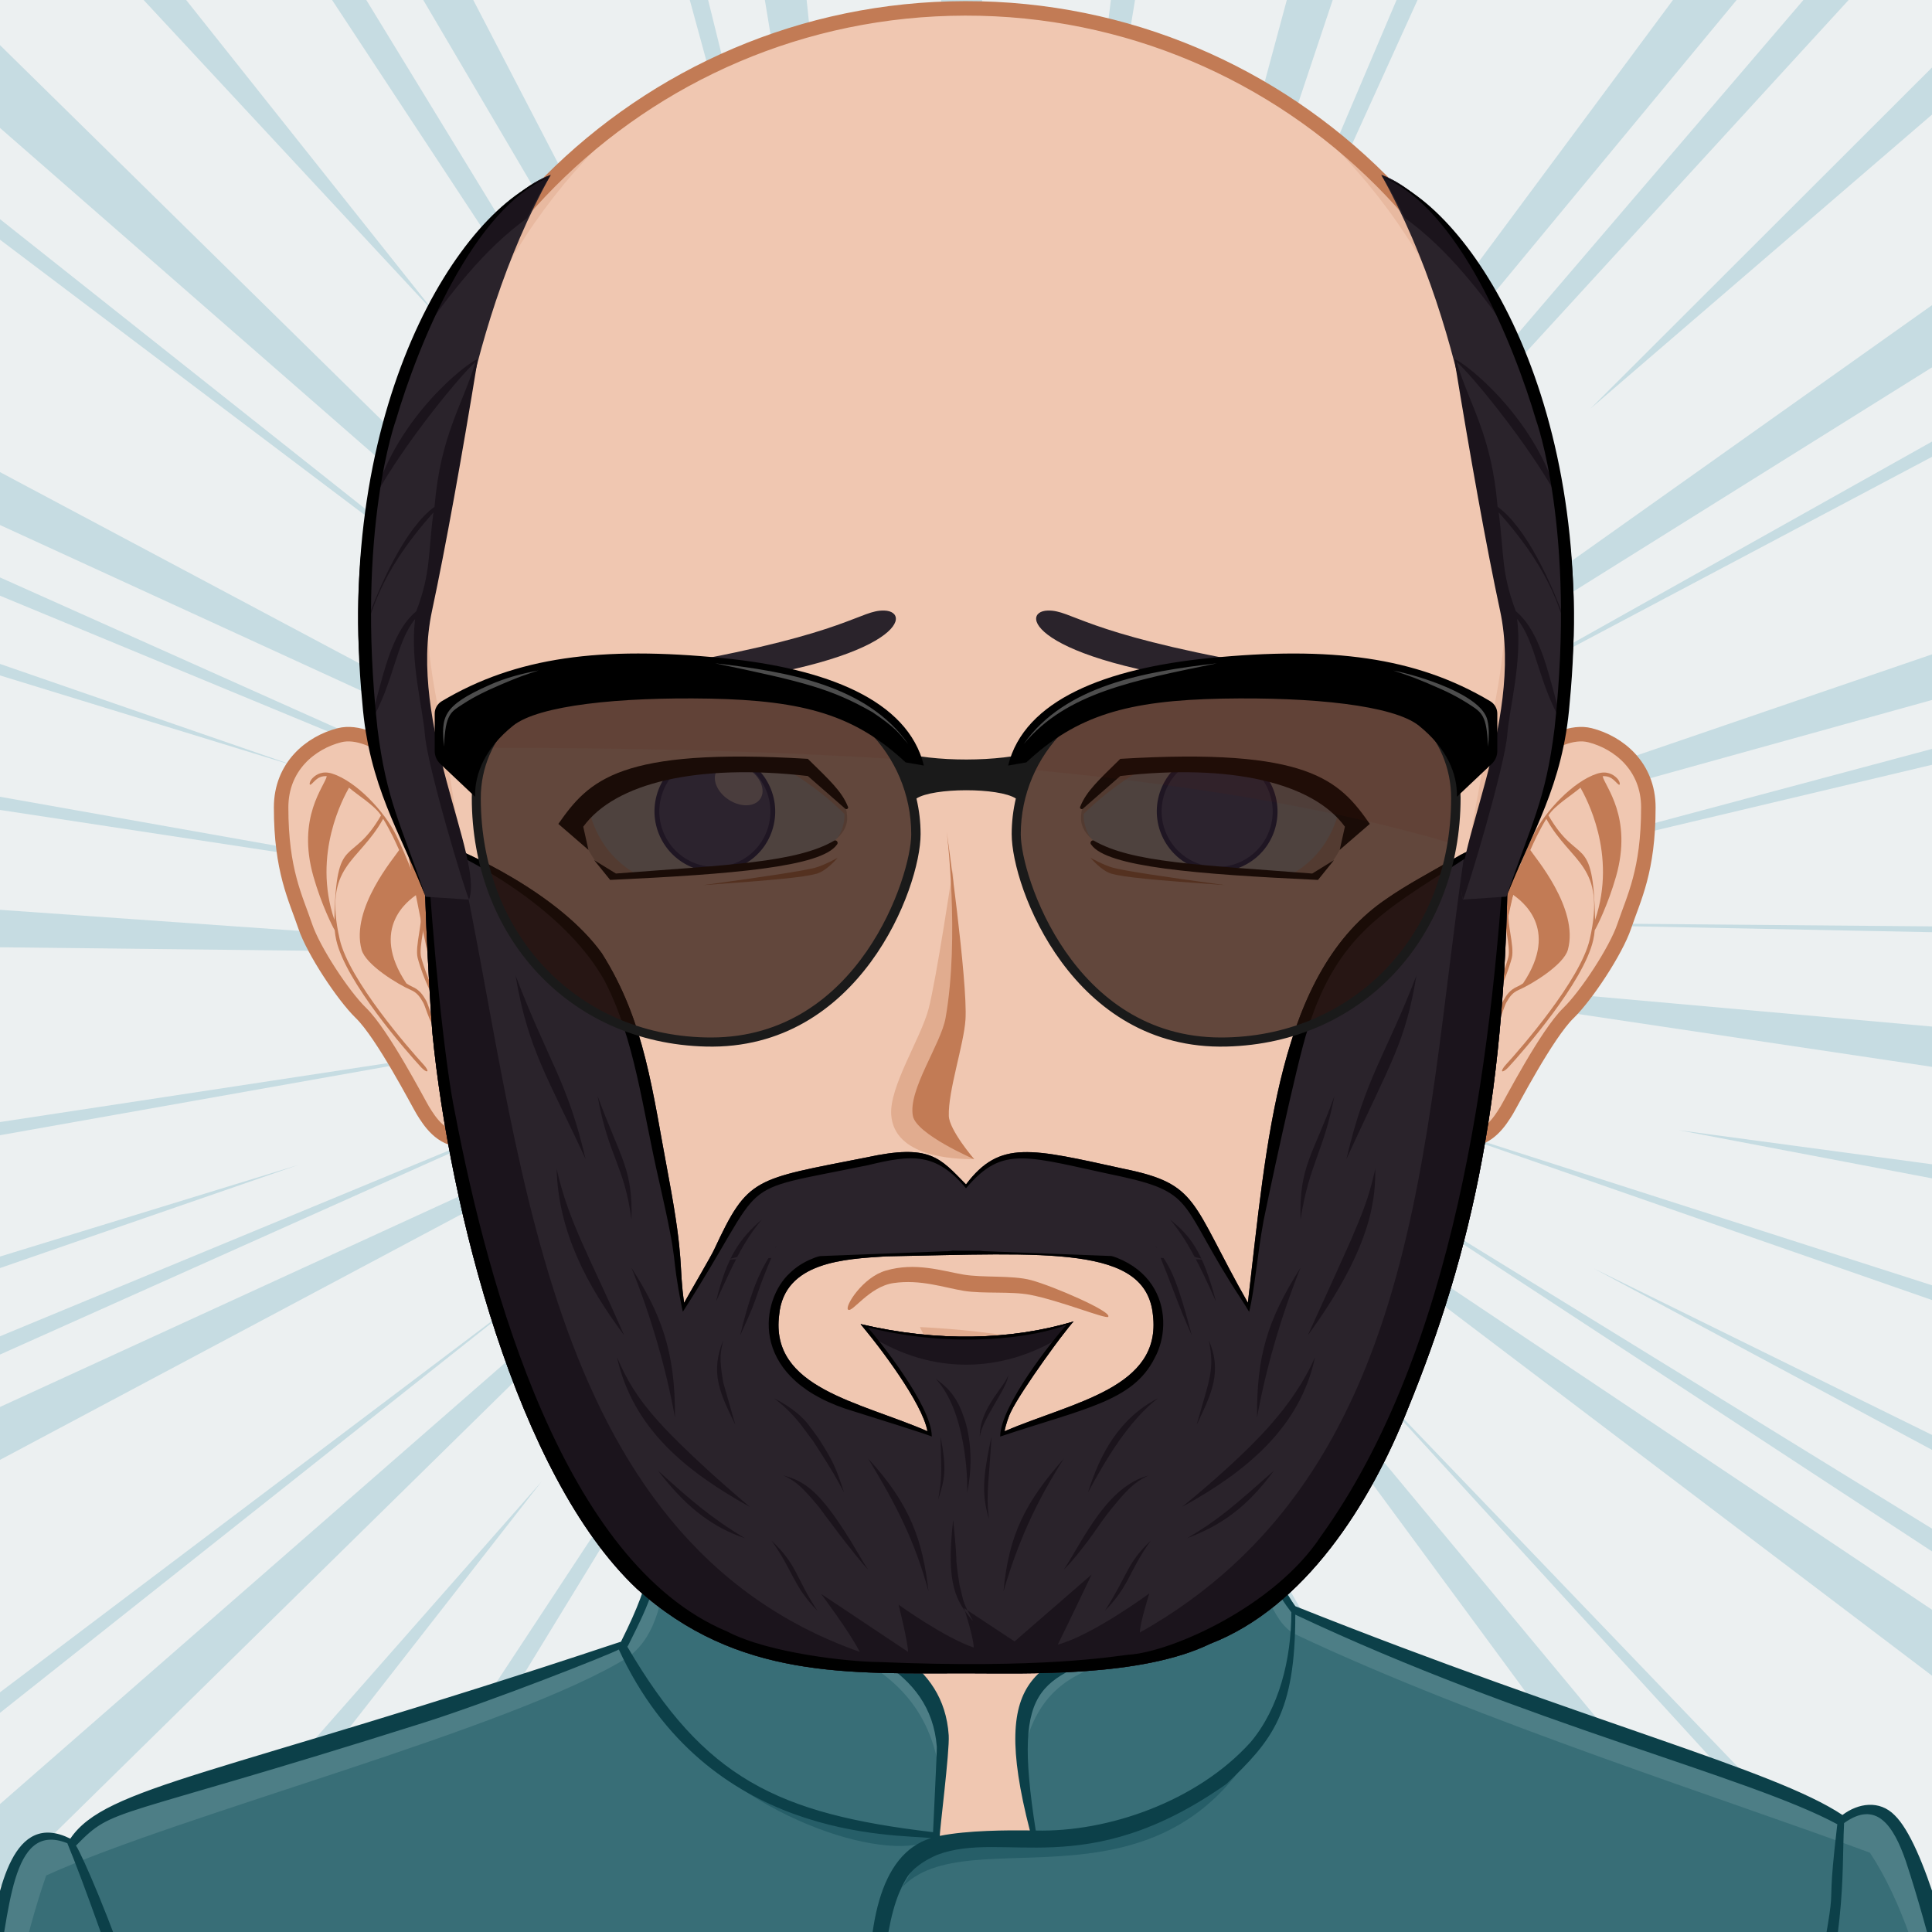 <svg xmlns="http://www.w3.org/2000/svg" viewBox="0 0 200 200" width="200" height="200"><defs><linearGradient id="gradient-14" x1="100" x2="100" y1="170" y2="132"><stop offset="0" stop-color="#e1ac8f" stop-opacity="0.8"/><stop offset="0.7" stop-color="#c27b55" stop-opacity="1"/></linearGradient><radialGradient id="gradient-18" cx="100" cy="114" r="41"><stop offset="0" stop-color="#ffe4d6" stop-opacity="0.5"/><stop offset="0.9" stop-color="#f0c7b1" stop-opacity="0"/></radialGradient><radialGradient id="gradient-19" cx="100" cy="54" r="37"><stop offset="0" stop-color="#ffe4d6" stop-opacity="0.5"/><stop offset="0.9" stop-color="#f0c7b1" stop-opacity="0"/></radialGradient><radialGradient id="gradient-42" cx="126.035" cy="84.795" r="10.908" gradientTransform="matrix(-1 0 0 1 200 0)"><stop offset="0" stop-color="#FFFFFF" stop-opacity="1"/><stop offset="0.544" stop-color="#FDFEFE" stop-opacity="1"/><stop offset="0.74" stop-color="#F6F8F9" stop-opacity="1"/><stop offset="0.879" stop-color="#EAEFF2" stop-opacity="1"/><stop offset="0.992" stop-color="#D9E3E8" stop-opacity="1"/><stop offset="1" stop-color="#D8E2E7" stop-opacity="1"/></radialGradient><radialGradient id="gradient-43" cx="125.637" cy="84.795" r="10.908"><stop offset="0" stop-color="#FFFFFF" stop-opacity="1"/><stop offset="0.544" stop-color="#FDFEFE" stop-opacity="1"/><stop offset="0.74" stop-color="#F6F8F9" stop-opacity="1"/><stop offset="0.879" stop-color="#EAEFF2" stop-opacity="1"/><stop offset="0.992" stop-color="#D9E3E8" stop-opacity="1"/><stop offset="1" stop-color="#D8E2E7" stop-opacity="1"/></radialGradient><radialGradient id="gradient-86" cx="123.715" cy="85.489" fx="135.434" fy="85.522" r="16.667" gradientTransform="matrix(1 0.021 0.017 -0.8 -48.826 151.291)"><stop offset="0" stop-color="#e1ac8f" stop-opacity="1"/><stop offset="0.7" stop-color="#e1ac8f" stop-opacity="0.3"/><stop offset="1" stop-color="#f0c7b1" stop-opacity="0"/></radialGradient><radialGradient id="gradient-87" cx="122.874" cy="101.325" r="26.878" gradientTransform="matrix(-1 0 0 0.792 200 21.049)"><stop offset="0.95" stop-color="#000000" stop-opacity="0"/><stop offset="1" stop-color="#000000" stop-opacity="0.2"/></radialGradient><radialGradient id="gradient-88" cx="123.315" cy="85.489" fx="135.034" fy="85.522" r="16.667" gradientTransform="matrix(-1 0.021 -0.017 -0.8 248.027 151.299)"><stop offset="0" stop-color="#e1ac8f" stop-opacity="1"/><stop offset="0.7" stop-color="#e1ac8f" stop-opacity="0.3"/><stop offset="1" stop-color="#f0c7b1" stop-opacity="0"/></radialGradient><radialGradient id="gradient-89" cx="122.475" cy="101.325" r="26.878" gradientTransform="matrix(1 0 0 0.792 0 21.049)"><stop offset="0.95" stop-color="#000000" stop-opacity="0"/><stop offset="1" stop-color="#000000" stop-opacity="0.2"/></radialGradient><linearGradient id="gradient-116" x1="127.637" x2="125.91" y1="79.822" y2="81.88" gradientTransform="matrix(1 0 0 1 -50 0)"><stop offset="0" stop-color="#ffffff" stop-opacity="1"/><stop offset="1" stop-color="#ffffff" stop-opacity="0"/></linearGradient><linearGradient id="gradient-117" x1="129.637" x2="127.91" y1="79.823" y2="81.881"><stop offset="0" stop-color="#ffffff" stop-opacity="1"/><stop offset="1" stop-color="#ffffff" stop-opacity="0"/></linearGradient><linearGradient id="gradient-134" x1="100" x2="100" y1="141" y2="137"><stop offset="0.1" stop-color="#e8b9a0" stop-opacity="1"/><stop offset="1" stop-color="#e1ac8f" stop-opacity="1"/></linearGradient></defs><path fill="#ecf0f1" opacity="1" d="M225 225H-25V-25h250V225z"/><path fill="#c6dce2" opacity="1" d="M103-37.266L99.131 71.999 96.536-37.598 103-37.266zM73.203-36.265L91.025 71.904 79.65-36.835 73.203-36.265zM66.869-16.598l24.577 89.921L68.869-17.931 66.869-16.598zM26.203-29.931L87.817 74.773 32.243-32.257 26.203-29.931zM23.545-16.454l60.278 91.568L25.536-20.265 23.545-16.454zM-11.865-28.757l57.2 61.532L-6.7-32.658 -11.865-28.757zM-15.464-0.265l94.073 82.174 -89.74-88.174L-15.464-0.265zM-30.131 2.069l85.667 64.667 -85.11-67.506L-30.131 2.069zM-25.19 42.794l99.642 45.712 -96.509-51.375L-25.19 42.794zM-44.131 43.402L56.536 85.069 -44.797 39.735 -44.131 43.402zM-54.775 75.518L53.607 91.994l-109.599-19.45L-54.775 75.518zM-44.102 97.566l109.62 1.232 -109.063-7.68L-44.102 97.566zM-58.131 52.069l89 27.333 -89.667-31L-58.131 52.069zM79.65 236.833l11.375-108.739L73.203 236.263 79.65 236.833zM68.869 217.929l22.577-91.254 -24.577 89.921L68.869 217.929zM30.826 240.293l47.61-91.392 -53.65 89.065L30.826 240.293zM25.536 220.263l58.287-95.379 -60.278 91.568L25.536 220.263zM-11.212 239.563l67.27-86.188 -72.435 82.287L-11.212 239.563zM-11.131 206.263l89.74-88.174 -94.073 82.174L-11.131 206.263zM-29.574 200.769l85.11-67.506 -85.667 64.666L-29.574 200.769zM-22.058 162.867l96.509-51.376 -99.642 45.713L-22.058 162.867zM-44.797 160.263l101.333-45.334 -100.667 41.667L-44.797 160.263zM-55.992 127.454l109.599-19.449L-54.775 124.48 -55.992 127.454zM-58.797 151.597l89.667-31.001 -89 27.333L-58.797 151.597zM120.438-43.631L106.913 64.863l14.599-89.479L120.438-43.631zM141.813-31.87L113.32 73.685l34.767-103.968L141.813-31.87zM149.456-11.494L112.68 75.019 151.219-9.86 149.456-11.494zM187.892-19.824l-71.859 96.851 77.454-93.596L187.892-19.824zM192.61-6.919l-72.688 84.917 74.049-80.838L192.61-6.919zM226.479-19.459l-61.838 61.764 66.318-57.093L226.479-19.459zM226.59 12.723L123.991 85.534l105.924-66.199L226.59 12.723zM243.926 21.075l-94.745 53.14 94.846-50.248L243.926 21.075zM230.489 57.303L127.048 92.708l105.635-29.315L230.489 57.303zM252.527 63.484L145.283 92.157l106.004-25.158L252.527 63.484zM255.805 96.376l-109.623-0.937 112.19 2.214L255.805 96.376zM239.29 109.779l-108.899-9.73 108.426 16.185L239.29 109.779zM241.298 126.083l-67.52-9.087 66.28 12.603L241.298 126.083zM104.827 238.789l-0.426-109.627 -6.031 109.166L104.827 238.789zM114.202 220.376l-9.991-92.682 7.806 93.681L114.202 220.376zM162.61 237.612l-54.587-110.773 48.254 112.112L162.61 237.612zM167.971 224.657l-55.949-97.521L165.4 228.103 167.971 224.657zM198.084 217.32l-79.836-96.065 74.605 101.301L198.084 217.32zM212.936 217.344l-74.315-77.444 73.314 80.159L212.936 217.344zM214.521 176.351l-91.122-60.95 87.131 66.045L214.521 176.351zM233.319 178.757l-92.776-57.118 92.852 60.845L233.319 178.757zM248.926 148.738l-104.393-33.471 105.123 36.601L248.926 148.738zM248.518 172.422l-83.533-41.113 83.608 44.841L248.518 172.422z"/><path fill="#2a232b" opacity="1" d="M100.5,100.5h-1v-1h1V100.5z"/><path fill="#f0c7b1" opacity="1" d="M195.417 199.778c-2.196-4.746-8.195-11.779-14.86-13.722 -8.239-2.403-26.837-5.308-33.733-6.923 -5.528-1.296-16.662-11.294-20.564-14.65 -0.7-0.6-1.273-1.839-1.287-2.76 -0.139-10.864 4.195-39.724 4.195-39.724H100 70.833c0 0 4.334 28.859 4.193 39.724 -0.011 0.921-0.587 2.16-1.285 2.76 -3.902 3.356-15.036 13.354-20.564 14.65 -6.897 1.615-25.495 4.619-33.733 7.022 -6.667 1.942-12.664 8.876-14.86 13.622 -3.708 8.008-4.584 22.5-4.584 35h100 100C200 222.278 199.123 207.786 195.417 199.778z"/><path fill="#ffe4d6" opacity="1" d="M159.156 184.058c24.342 3.542 34.586 8.708 37.794 50.721H200c0-12.5-0.877-26.992-4.583-35 -2.196-4.746-8.195-11.779-14.86-13.722 -8.239-2.403-26.837-5.308-33.733-6.923 -5.528-1.296-18.242-12.069-21.643-16.35 3.36 4.704 12.791 15.605 21.054 18.46C150.188 182.61 153.48 183.232 159.156 184.058zM53.766 181.244c8.263-2.854 17.693-13.756 21.054-18.46 -3.4 4.28-16.114 15.054-21.643 16.35 -6.896 1.615-25.494 4.619-33.733 7.022 -6.665 1.942-12.664 8.876-14.86 13.622 -3.706 8.008-4.583 22.5-4.583 35h3.05c3.188-41.744 13.475-47.183 37.794-50.721C46.52 183.232 49.813 182.61 53.766 181.244z"/><path fill="#e1ac8f" opacity="1" d="M95.646 197.62c0 0-5.074-1.609-7.083-2.379 -10.449-4.009-44.395-6.607-44.395-6.607s35.754 1.419 43.644 2.779c-0.458-4.767-3.017-20.004-3.017-20.004s5.149 16.815 6.409 21.057C91.878 194.734 95.646 197.62 95.646 197.62zM106.445 196.278c-0.089 0.073-0.191 0.168-0.302 0.268C106.256 196.461 106.358 196.372 106.445 196.278zM95.646 197.62c0 0 2.893 2.992 4.347 3.03 1.91 0.051 4.828-2.899 6.151-4.104 -1.265 0.957-4.159 1.391-5.31 1.436C99.504 198.033 95.646 197.62 95.646 197.62zM116.664 190.101c-1.545 0.248-4.386 0.789-4.386 0.789l2.287-14.89c-0.646 3.071-4.474 16.211-8.12 20.278 1.91-1.616 6.158-2.391 8.324-2.704 10.236-1.484 10.232-1.483 41.062-4.94C155.831 188.634 126.76 188.479 116.664 190.101z"/><path fill="none" opacity="1" d="M195.417 199.778c-2.196-4.746-8.195-11.779-14.86-13.722 -8.239-2.403-26.837-5.308-33.733-6.923 -5.528-1.296-16.662-11.294-20.564-14.65 -0.7-0.6-1.273-1.839-1.287-2.76 -0.139-10.864 4.195-39.724 4.195-39.724H100 70.833c0 0 4.334 28.859 4.193 39.724 -0.011 0.921-0.587 2.16-1.285 2.76 -3.902 3.356-15.036 13.354-20.564 14.65 -6.897 1.615-25.495 4.619-33.733 7.022 -6.667 1.942-12.664 8.876-14.86 13.622 -3.708 8.008-4.584 22.5-4.584 35h100 100C200 222.278 199.123 207.786 195.417 199.778z" stroke="#c27b55" stroke-width="1.5"/><path fill="url(#gradient-14)" opacity="1" d="M103.705 170.189c5.292-1.558 13.31-7.012 20.631-12.852 0.352-6.636 1.433-15.887 2.396-23.284 -14.957-2.455-38.464-2.408-53.454 0.081 0.95 7.3 2.01 16.38 2.372 22.974 7.055 5.816 14.789 11.372 20.685 13.087C97.144 170.431 102.896 170.428 103.705 170.189z"/><path fill="#386e77" opacity="1" d="M-4.807 234.6c1.472-10.806-0.208-11.777 4.116-33.015 1.228-7.384 2.66-13.32 8.141-10.607 4.045-6.008 15.513-6.566 57.339-20.658v-0.258c0.278-1.001 2.706-4.267 3.099-9.897 0.383-5.449 2.718-9.56 5.614-11.604 -6.746 23.685 23.144 14.953 24.208 31.108 0.084 1.273-0.974 10.149-0.813 10.969 3.355-0.679 6.721-0.684 10.359-0.645 -3.928-15.24-0.545-16.872 7.344-19.838 9.564-3.591 12.873-7.169 12.01-20.697 4.57 4.109 1.516 9.7 7.174 17.534 36.249 13.159 50.02 16.863 56.963 21.507 5.981-4.517 9.697 2.65 17.292 46.103C136.218 235.212 54.269 235.12-4.807 234.6z"/><path fill="#265e68" opacity="1" d="M92.119 197.235c0.304-0.029 3.375-5.505 3.375-5.505 5.764-2.145 18.375 2.005 34.019-10.176C117.994 199.61 97.143 186.737 92.119 197.235zM70.115 179.378c8.754 10.018 23.629 13.732 26.773 10.686C96.885 190.135 79.619 189.396 70.115 179.378z"/><path fill="#184f58" opacity="1" d="M73.607 149.423c0 0 0.705 6.944 0.82 11.739C72.326 156.482 71.897 155.232 73.607 149.423z"/><path fill="#4d7e86" opacity="1" d="M4.781 194.15C0 207.902-0.398 222.744-3.298 234.612c-0.693-0.006-0.823 0.293-1.509 0.287 1.472-10.806-0.208-12.355 4.116-33.593 1.228-7.384 2.66-13.32 8.141-10.607 4.045-6.008 15.513-6.566 57.339-20.658v-0.258c0.278-1.001 2.706-4.267 3.099-9.897 0.345-4.904 2.622-9.431 5.25-11.325 -5.936 6.453-1.918 18.345-8.092 22.976C53.103 178.967 18.588 187.846 4.781 194.15zM190.747 188.499c-6.943-4.644-20.714-8.348-56.963-21.507 -5.658-7.834-2.604-13.425-7.174-17.534 0.063 1.001-0.018 0.613 0 1.51 2.161-0.43 2.695 15.819 7.443 18.193 19 9 45.261 17.317 59.521 22.632 6.636 10.021 8.157 26.964 13.401 42.817 1.067-0.009 0 0 1.063-0.009C200.444 191.149 196.729 183.982 190.747 188.499zM125.992 162.465c-7.33 12.798-21.646 4.662-20.242 19.81C108.488 167.635 121.171 175.921 125.992 162.465zM97.372 184.295c2.628-16.491-15.517-13.785-23.633-23.296C78.812 171.409 95.553 168.227 97.372 184.295z"/><path fill="#0c4049" opacity="1" d="M196.139 187.915c-1.581-1.609-3.779-1.259-5.409-0.029 -7.133-4.756-26.235-9.496-56.63-21.609 0 0-2.289-2.963-3.469-8.017 -0.783-3.353-0.308-7.087-4.192-9.838 -0.749 9.286-0.411 16.736-9.51 20.304 -8.959 3.582-14.71 3.744-10.319 20.76 -2.301-0.026-6.457-0.018-9.318 0.563 -0.058-0.295 1.027-8.769 0.918-10.412 -1.014-15.376-28.515-9.625-24.93-27.551 0.33-1.649 0.454-2.542 0.187-3.81 -3.67 1.92-5.337 6.074-5.847 9.51 -0.556 3.889 0.319 4.852-3.32 12.13 0 0.011-0.01 0.021-0.01 0.03 -0.17 0.05-0.35 0.11-0.53 0.17 -41.434 13.791-52.827 14.785-56.48 20.22 -5.931-2.941-7.458 5.121-8.46 11.15 -4.398 21.597-2.602 22.344-4.2 33.61 1 0 109.661 0.96 212.96 0.01 0.36 0 0.71-0.01 1.06-0.01C208.319 233.75 202.222 193.853 196.139 187.915zM117.52 170.155c9.877-4.015 9.506-9.654 9.367-19.766 3.437 1.52 0.914 8.914 6.792 16.516 0 4.854-1.267 9.955-4.229 13.46 -5.51 6.101-14.719 9.317-22.23 9.13C104.685 173.337 107.914 174.091 117.52 170.155zM68.349 159.005c0.062-2.714 2.16-8.263 4.9-10.1 -8.723 23.076 22.427 15.489 23.73 31.92 0.027 0.457-0.38 8.333-0.39 8.84 -16.104-1.896-23.674-5.555-31.64-19.189 0.02-0.04 0.04-0.08 0.06-0.12 0.01 0.01 0.01 0 0.01 0C67.547 165.299 68.017 164.151 68.349 159.005zM-4.591 234.455c1.436-5.179 1.375-14.908 4.04-28.63 1.58-7.847 1.629-17.345 7.48-15.03 0.02 0 0.03 0.011 0.04 0.011 3.516 8.49 11.016 31.499 11.33 32.5 0.155 0.456 2.074 8.248 2.56 9.89 -2.124-16.99-11.493-39.731-12.99-42.14 4.051-4.15 3.094-2.325 35.92-12.7 7.099-2.245 19.409-7.106 20.27-7.601 9.185 19.855 28.548 19.105 32.33 19.521 -11.02 3.397-4.729 31.249-3.77 40.96 -0.163-7.896-3.465-29.31 1.25-36.84 0 0 0.648-1.301 3.14-2.38 6.946-2.627 15.325 2.951 29.95-7.34 4.758-4.518 7.13-7.39 7.13-17.53 24.029 11.337 46.962 16.747 56.11 21.7 -0.013 0.081-0.05 0.414-0.05 0.42 -1.544 13.248 1.243-1.169-4.4 28.689 -1.47 8.541-0.406 5.667-1.13 13.28 1.481-7.851-0.067-3.756 2.12-13.12 4.586-19.338 3.858-22.946 4.16-29.39 3.326-2.396 5.107 0.213 6.399 3.96 4.836 14.695 7.982 34.133 10.09 41.76C141.558 233.843 61.242 233.874-4.591 234.455zM107.847 202.681c-3.239 1.259-7.306 0.944-10.905 0.433C103.167 202.238 107.208 202.645 107.847 202.681z"/><path fill="#f0c7b1" opacity="1" d="M45.443 82.722c-1.469-2.433-6.648-7.545-10.31-6.61 -2.979 0.762-6.032 3.243-6.032 7.473 -0.001 6.553 1.496 9.338 2.501 12.311 0.856 2.53 3.915 7.167 5.761 8.964 2.273 2.208 5.957 9.35 6.404 10.079 0.705 1.154 1.877 2.988 4.043 3.057 3.29 0.104 7.085-2.105 7.323-3.488C56.42 107.009 49.263 89.052 45.443 82.722z" stroke="#c27b55" stroke-width="1.5"/><path fill="#c27b55" opacity="1" d="M43.596 99.086c-0.142-0.558 0.007-1.495 0.152-2.4 0.131-0.826 0.255-1.605 0.18-2.157 -0.285-2.064-1.892-5.988-2.942-8.115 -1.208-2.446-4.117-5.528-6.568-6.322 -1.013-0.329-1.681 0.064-2.067 0.463 -0.284 0.293-0.347 0.637-0.254 0.678 0.093 0.041 0.304-0.244 0.61-0.513 0.25-0.22 0.617-0.408 1.122-0.369 -0.203 1.028-3.138 4.222-1.381 10.392 0.822 2.888 1.992 5.214 2.202 5.549 0.032 0.352 0.083 0.696 0.159 1.031 0.991 4.357 7.286 11.54 8.785 13.162 0.277 0.3 0.567 0.477 0.639 0.406 0.072-0.072-0.1-0.368-0.376-0.671 -1.48-1.611-7.734-8.777-8.69-12.981 -1.754-7.702 1.916-7.832 4.499-12.473 0.397 0.657 0.733 1.288 0.993 1.814 0.203 0.413 0.429 0.896 0.661 1.417 -0.458 0.729-5.059 6.055-3.889 10.317 0.433 1.572 3.779 3.598 5.073 4.153 0.712 0.306 0.979 0.763 1.289 1.291 0.359 0.613 0.767 2.796 1.95 3.298 0.241 0.103 0.458 0.146 0.651 0.146 0.334 0 0.587-0.128 0.774-0.28 0.019 0.267 0.018 0.612 0.008 0.93 -0.011 0.411 0.046 0.748 0.147 0.756s0.208-0.317 0.221-0.727c0.016-0.504 0.014-1.128-0.077-1.426 -0.265-0.88-1.076-1.871-1.934-2.921C44.688 102.503 43.815 99.947 43.596 99.086zM34.616 95.223c-2.322-6.84 0.993-12.744 1.514-13.684 0.908 0.787 2.662 1.841 3.314 2.87C36.33 89.804 34.811 86.051 34.616 95.223zM45.884 106.717c-1.072-0.455-1.431-2.555-1.778-3.147 -0.314-0.536-0.639-1.089-1.461-1.443 -0.179-0.077-0.376-0.194-0.578-0.328 -3.861-5.758 0.291-8.626 1.027-9.163 0.226 0.734 0.396 1.407 0.47 1.946 0.068 0.496-0.058 1.284-0.179 2.045 -0.15 0.944-0.306 1.92-0.145 2.553 0.24 0.941 1.14 3.529 2.01 4.594 0.772 0.945 1.564 1.919 1.835 2.713C46.97 106.645 46.604 107.022 45.884 106.717z"/><path fill="#f0c7b1" opacity="1" d="M154.295 82.722c1.469-2.433 6.648-7.545 10.311-6.61 2.979 0.762 6.031 3.243 6.031 7.473 0.002 6.553-1.496 9.338-2.5 12.311 -0.857 2.53-3.916 7.167-5.762 8.964 -2.273 2.208-5.957 9.35-6.404 10.079 -0.705 1.154-1.877 2.988-4.043 3.057 -3.291 0.104-7.086-2.105-7.324-3.488C143.318 107.009 150.475 89.052 154.295 82.722z" stroke="#c27b55" stroke-width="1.5"/><path fill="#c27b55" opacity="1" d="M154.205 103.536c-0.857 1.05-1.668 2.041-1.934 2.921 -0.09 0.298-0.092 0.922-0.076 1.426 0.014 0.409 0.119 0.734 0.221 0.727s0.158-0.345 0.146-0.756c-0.01-0.317-0.01-0.663 0.01-0.93 0.186 0.152 0.439 0.28 0.773 0.28 0.193 0 0.41-0.043 0.65-0.146 1.184-0.502 1.592-2.686 1.951-3.298 0.311-0.528 0.576-0.985 1.289-1.291 1.293-0.555 4.639-2.581 5.072-4.153 1.17-4.262-3.432-9.588-3.889-10.317 0.232-0.522 0.457-1.004 0.66-1.417 0.26-0.526 0.596-1.157 0.994-1.814 2.582 4.641 6.252 4.771 4.498 12.473 -0.957 4.204-7.209 11.37-8.689 12.981 -0.275 0.303-0.447 0.599-0.377 0.671 0.072 0.07 0.361-0.106 0.639-0.406 1.5-1.622 7.795-8.805 8.785-13.162 0.076-0.334 0.129-0.679 0.16-1.031 0.209-0.334 1.379-2.661 2.201-5.549 1.758-6.17-1.178-9.364-1.381-10.392 0.504-0.039 0.871 0.149 1.123 0.369 0.305 0.269 0.518 0.553 0.609 0.513 0.094-0.041 0.029-0.385-0.254-0.678 -0.387-0.399-1.055-0.792-2.068-0.463 -2.451 0.794-5.359 3.876-6.568 6.322 -1.049 2.126-2.656 6.05-2.941 8.115 -0.074 0.552 0.049 1.331 0.18 2.157 0.145 0.906 0.293 1.843 0.152 2.4C155.924 99.947 155.051 102.503 154.205 103.536zM160.295 84.409c0.652-1.029 2.406-2.083 3.313-2.87 0.521 0.939 3.836 6.843 1.516 13.684C164.928 86.051 163.408 89.804 160.295 84.409zM152.652 106.486c0.271-0.794 1.064-1.768 1.836-2.713 0.869-1.065 1.77-3.653 2.01-4.594 0.16-0.632 0.006-1.608-0.145-2.553 -0.121-0.761-0.248-1.55-0.18-2.045 0.074-0.539 0.244-1.212 0.471-1.946 0.734 0.537 4.887 3.405 1.025 9.163 -0.201 0.134-0.398 0.251-0.578 0.328 -0.822 0.354-1.146 0.908-1.461 1.443 -0.346 0.592-0.705 2.692-1.777 3.147C153.135 107.022 152.768 106.645 152.652 106.486z"/><path fill="#f0c7b1" opacity="1" d="M143.337 131.62c-6.672 9.643-30.551 25.524-39.142 30.485 -1.757 1.015-6.626 1.015-8.383-0.001 -8.584-4.966-33.469-20.844-40.144-30.484 -8.127-11.736-14.519-54.063-14.53-54.116 -1.3-4.948-1.996-10.14-2.004-15.495C39.082 28.29 66.289 0.92 99.907 0.867c33.621-0.053 60.913 27.231 60.963 60.95 0.009 5.355-0.669 10.55-1.952 15.501C158.901 77.372 151.488 119.842 143.337 131.62z"/><path fill="#e8b9a0" opacity="1" d="M133.322 10.831c13.736 11.102 22.65 28.894 22.679 48.972 0.008 5.355-0.616 10.549-1.796 15.501 -0.016 0.053-6.836 42.523-14.335 54.302 -6.138 9.643-28.106 25.523-36.011 30.483 -1.616 1.017-6.096 1.017-7.712-0.001 -7.897-4.965-30.792-20.842-36.932-30.482 -7.478-11.737-13.357-54.063-13.368-54.117 -1.196-4.947-1.836-10.14-1.843-15.495 -0.029-20.154 8.906-38.034 22.7-49.174C50.079 21.741 39.101 40.587 39.134 62.01c0.008 5.354 0.704 10.547 2.004 15.495 0.012 0.053 6.403 42.379 14.53 54.116 6.675 9.641 31.56 25.519 40.144 30.484 1.756 1.016 6.626 1.016 8.383 0.001 8.591-4.961 32.47-20.843 39.142-30.485 8.151-11.778 15.564-54.249 15.581-54.302 1.283-4.952 1.961-10.146 1.952-15.501C160.838 40.472 149.882 21.716 133.322 10.831z"/><path fill="none" opacity="1" d="M143.337 131.62c-6.672 9.643-30.551 25.524-39.142 30.485 -1.757 1.015-6.626 1.015-8.383-0.001 -8.584-4.966-33.469-20.844-40.144-30.484 -8.127-11.736-14.519-54.063-14.53-54.116 -1.3-4.948-1.996-10.14-2.004-15.495C39.082 28.29 66.289 0.92 99.907 0.867c33.621-0.053 60.913 27.231 60.963 60.95 0.009 5.355-0.669 10.55-1.952 15.501C158.901 77.372 151.488 119.842 143.337 131.62z" stroke="#c27b55" stroke-width="1.5"/><path fill="url(#gradient-134)" opacity="1" d="M99.983 141.177c-3.24 0-4.753-3.8-4.753-3.8s4.826 0.199 9.279 0.933C104.509 138.31 102.832 141.177 99.983 141.177z"/><path fill="#c27b55" opacity="1" d="M87.792 135.571c-0.373-0.33 1.528-3.373 3.926-4.045 3.031-0.882 5.759 0.026 7.991 0.413 2.034 0.354 5.041 0.049 7.028 0.579 2.249 0.6 8.464 3.283 7.981 3.8 -0.238 0.255-4.963-1.676-8.076-2.278 -1.98-0.384-4.881-0.086-6.874-0.413 -2.062-0.337-4.47-1.21-7.268-0.805C89.962 133.189 88.217 135.947 87.792 135.571z"/><path fill="url(#gradient-42)" opacity="1" d="M60.505 80.842c0.241 2.336 0.667 11.497 13.706 11.489 5.836-0.005 13.361-3.612 13.211-8.063 0 0-6.704-7.009-14-7.009S60.504 80.831 60.505 80.842z"/><path fill="url(#gradient-43)" opacity="1" d="M139.097 80.842c-0.241 2.336-0.667 11.497-13.706 11.489 -5.836-0.005-13.361-3.612-13.211-8.063 0 0 6.704-7.009 14-7.009S139.098 80.831 139.097 80.842z"/><path fill="#4e60a3" opacity="1" d="M79.788 85.588c-0.869 3.192-4.162 5.073-7.361 4.196 -3.197-0.876-5.084-4.178-4.214-7.371 0.869-3.195 4.168-5.076 7.365-4.198C78.772 79.09 80.659 82.392 79.788 85.588z" stroke="#152975" stroke-width="0.5"/><path fill="url(#gradient-116)" opacity="0.7" d="M78.717 82.673c-0.569 0.873-2.036 0.925-3.276 0.117 -1.24-0.808-1.784-2.17-1.215-3.043 0.568-0.872 2.036-0.924 3.276-0.117C78.74 80.439 79.284 81.802 78.717 82.673L78.717 82.673z"/><path fill="#4e60a3" opacity="1" d="M131.788 85.588c-0.869 3.192-4.162 5.073-7.362 4.196 -3.196-0.876-5.084-4.178-4.214-7.371 0.869-3.195 4.169-5.076 7.365-4.198C130.772 79.09 132.658 82.392 131.788 85.588z" stroke="#152975" stroke-width="0.5"/><path fill="url(#gradient-117)" opacity="0.7" d="M130.717 82.673c-0.569 0.873-2.036 0.925-3.276 0.117 -1.239-0.808-1.784-2.17-1.215-3.043 0.568-0.872 2.035-0.924 3.275-0.117C130.74 80.439 131.284 81.802 130.717 82.673L130.717 82.673z"/><path fill="#f0c7b1" opacity="1" d="M54.8 84.999c0 13.807 8.507 25 19 25s19-11.193 19-25 -8.507-25-19-25S54.8 71.192 54.8 84.999zM59.722 85.795c0-1.795 4.768-4.939 10.782-6.014C82.775 77.589 87.7 81.123 87.7 84.704c0 3.582-8.02 5.558-17.711 5.558C61.912 91.499 62.3 90.391 59.722 85.795z"/><path fill="url(#gradient-86)" opacity="1" d="M58.697 86.046c-0.075 6.904 8.647 12.467 18.038 12.434 9.389-0.04 16.987-5.663 16.962-12.568 -0.023-6.903-7.647-12.467-17.04-12.431C67.265 73.519 58.799 76.602 58.697 86.046zM59.722 85.795c0-1.795 4.768-4.939 10.782-6.014C82.775 77.589 87.7 81.123 87.7 84.704c0 3.582-8.02 5.558-17.711 5.558C61.912 91.499 62.3 90.391 59.722 85.795z"/><path fill="url(#gradient-87)" opacity="1" d="M59.722 85.795c2.578 4.596 2.19 5.704 10.268 4.467 9.691 0 17.711-1.976 17.711-5.558 0-3.582-4.925-7.115-17.196-4.923C64.489 80.855 59.722 84 59.722 85.795z"/><path fill="#c27b55" opacity="1" d="M86.716 88.797c0 0-1.383 0.778-2.354 1.036 -1.209 0.318-4.997 0.895-11.562 1.795 7.49-0.531 10.48-0.82 11.762-1.189C85.578 90.147 86.716 88.797 86.716 88.797z"/><path fill="#000000" opacity="1" d="M87.757 83.463c0.062 0.073 0.057 0.18-0.011 0.247 -0.068 0.066-0.175 0.069-0.247 0.007l-3.871-3.383c-11.411-1.304-19.93 0.687-23.25 5.247l0.536 2.4 -3.114-2.69c3.172-4.526 6.306-7.915 25.828-6.735C85.933 80.808 87.137 81.935 87.757 83.463zM86.632 87.442c0.082-0.079 0.102-0.205 0.048-0.306 -0.052-0.103-0.166-0.156-0.279-0.135 -3.954 2.317-11.021 2.523-22.642 3.426l-2.25-1.384 1.653 2.046C75.744 90.501 85.006 89.756 86.632 87.442z"/><path fill="#f0c7b1" opacity="1" d="M125.801 59.999c-10.493 0-19 11.193-19 25s8.507 25 19 25 19-11.193 19-25S136.294 59.999 125.801 59.999zM129.611 90.262c-9.691 0-17.711-1.976-17.711-5.558 0-3.582 4.925-7.115 17.196-4.923 6.015 1.074 10.782 4.218 10.782 6.014C137.301 90.391 137.688 91.499 129.611 90.262z"/><path fill="url(#gradient-88)" opacity="1" d="M122.943 73.48c-9.393-0.036-17.017 5.528-17.04 12.431 -0.025 6.906 7.573 12.529 16.962 12.568 9.391 0.034 18.113-5.529 18.038-12.434C140.802 76.602 132.336 73.519 122.943 73.48zM129.611 90.262c-9.691 0-17.711-1.976-17.711-5.558 0-3.582 4.925-7.115 17.196-4.923 6.015 1.074 10.782 4.218 10.782 6.014C137.301 90.391 137.688 91.499 129.611 90.262z"/><path fill="url(#gradient-89)" opacity="1" d="M139.879 85.795c-2.578 4.596-2.19 5.704-10.268 4.467 -9.691 0-17.711-1.976-17.711-5.558 0-3.582 4.925-7.115 17.196-4.923C135.111 80.855 139.879 84 139.879 85.795z"/><path fill="#c27b55" opacity="1" d="M112.885 88.797c0 0 1.383 0.778 2.354 1.036 1.209 0.318 4.997 0.895 11.562 1.795 -7.49-0.531-10.48-0.82-11.762-1.189C114.022 90.147 112.885 88.797 112.885 88.797z"/><path fill="#000000" opacity="1" d="M115.973 78.555c19.522-1.179 22.656 2.209 25.828 6.735l-3.114 2.69 0.536-2.4c-3.32-4.56-11.839-6.551-23.25-5.247l-3.871 3.383c-0.072 0.063-0.179 0.06-0.247-0.007 -0.067-0.066-0.072-0.174-0.011-0.247C112.464 81.935 113.668 80.808 115.973 78.555zM136.438 91.09l1.653-2.046 -2.25 1.384c-11.621-0.903-18.688-1.109-22.642-3.426 -0.113-0.021-0.228 0.032-0.279 0.135 -0.054 0.102-0.034 0.227 0.048 0.306C114.595 89.756 123.856 90.501 136.438 91.09z"/><path fill="url(#gradient-18)" opacity="1" d="M141 113.974c0.035 22.622-18.292 40.994-40.938 41.025 -22.642 0.037-41.028-18.273-41.063-40.9 -0.035-22.62 18.292-41.064 40.937-41.1C122.579 72.964 140.967 91.349 141 113.974z"/><path fill="url(#gradient-19)" opacity="1" d="M137.5 53.999c0 20.711-16.789 37.5-37.499 37.5 -20.711 0-37.501-16.789-37.501-37.5s16.79-37.5 37.501-37.5C120.711 16.499 137.5 33.288 137.5 53.999z"/><path fill="#2a232b" opacity="1" d="M54.872 71.479c0 0.55 13.681-0.174 15.036-0.312 23.276-2.375 24.726-7.885 21.625-7.963 -2.49-0.063-3.619 2.32-21.219 5.462C69.895 68.742 54.872 71.906 54.872 71.479z"/><path fill="#2a232b" opacity="1" d="M145.13 71.479c0 0.55-13.681-0.174-15.036-0.312 -23.276-2.375-24.726-7.885-21.625-7.963 2.49-0.063 3.619 2.32 21.219 5.462C130.107 68.742 145.13 71.906 145.13 71.479z"/><path fill="#e1ac8f" opacity="1" d="M98.633 89.999c0 0-1.71 11.42-2.512 14.455 -0.805 3.047-4.078 8.052-3.862 10.964 0.322 4.314 6.351 4.581 8.585 4.581l-3.713-4.472c0 0 1.735-7.615 1.916-10.528C99.237 101.924 98.633 89.999 98.633 89.999z"/><path fill="#c27b55" opacity="1" d="M98 86.058c0 0 1.369 10.941-0.117 19.334 -0.477 2.694-3.909 7.452-3.38 10.135 0.377 1.904 6.342 4.472 6.342 4.472s-2.572-3.011-2.623-4.472c-0.09-2.581 1.564-7.416 1.726-9.995C100.193 101.622 98 86.058 98 86.058z"/><path fill="#2a232b" opacity="1" d="M150.78 88.74c-3.07 1.75-5.3 2.95-7.16 4.25 -11.33 7.55-12.48 25.22-14.44 41.87 -5.95-10.49-5.03-12.28-12.86-13.87 -9.61-2.1-12.81-3.02-16.32 1.62 -2.72-2.76-3.71-4.23-10.28-2.8 -11.7 2.31-12.28 2.01-15.77 9.5 -0.25 0.59-2.83 4.99-3.13 5.56 -0.57-3.98 0.05-4.11-1.58-12.88 -1.72-9.07-2.45-16.22-6.94-23.31 -4.34-6.03-13.78-10.55-18.4-12.1 0 7.61 0.73 18.98 0.87 20.44 1.75 17.86 8.72 45.74 21.16 57.45 10.4 9.39 21.98 8.75 34.11 8.75 6.25 0 18.06 0.43 25.25-3.06 9.77-3.78 16.54-14.45 20.4-24.19 6.72-16.43 10.41-32.87 10.41-59.39C152.55 87.92 151.86 88.07 150.78 88.74zM103.99 148.16c0.12-0.69 0.49-1.7 0.64-1.97 1.06-2.25 5.94-8.9 6.51-9.39 -6.47 1.93-14.08 2.15-22.05 0.27 1.9 2.27 6.39 8.14 6.92 11.09 -7.06-3.07-16.31-4.46-15.35-12.04 0.51-5.54 6.87-5.79 11.06-6.06 16.78-0.32 26.91-1.16 27.63 6.06C120.26 143.68 111.18 145.1 103.99 148.16z"/><path fill="#1b141c" opacity="1" d="M156.1 86.58c0 26.52-3.69 42.96-10.41 59.39 -3.86 9.74-10.63 20.41-20.4 24.19 -7.19 3.49-19 3.06-25.25 3.06 -12.13 0-23.71 0.64-34.11-8.75 -12.44-11.71-19.41-39.59-21.16-57.45 -0.14-1.47-0.87-12.83-0.87-20.44 0.99 0.33 2.21 0.81 3.54 1.4C54.06 117.85 55.74 159.26 89 171c-1-2-4-6-4-6s6 4 9 6c0-1-0.98-4.88-0.98-4.88s4.78 3.43 7.78 4.43c0-1-1-4.08-1-4.08l5.23 3.45L113 163c0 0-2.5 5.25-3.5 7.25 3.6-0.97 9.48-5.3 9.48-5.3S118 168 118 169c29.21-16.43 29.26-51.2 33.61-80.71C152.42 87.91 153.48 87.57 156.1 86.58zM89.09 137.07c0.28 0.33 0.61 0.74 0.98 1.21 6.41 4.06 13.67 3.89 19.81 0.08 0.63-0.83 1.11-1.43 1.27-1.56C104.67 138.73 97.05 138.94 89.09 137.07zM100.74 167.83c-0.4-0.75-0.96-1.72-1.12-2.56 0-0.01-0.3-1.24-0.3-1.24 -0.02-0.09-0.38-2.55-0.31-2.55 -0.05-1.35-0.24-3.13-0.34-4.14C97.9 164.14 98.98 165.77 100.74 167.83zM104.36 142.34c-0.01 0 0.01 0.1-0.03 0.27 -0.31 1.44-2.68 4.35-2.9 6.13C101.35 145.78 104.21 143.34 104.36 142.34zM125.13 138.74c1.42 3.26 0.28 5.54-1.25 8.75C125.13 142.96 125.8 141.82 125.13 138.74zM119.63 128.99c1.45 2.19 1.98 2.59 3.75 9.25C121.73 134.59 121.56 133.57 119.63 128.99zM121.13 126.24c1.98 1.63 3.34 3.11 4.75 8.5C124.09 130.74 122.9 128.39 121.13 126.24zM103.88 164.74c0.55-5.94 2.31-9.27 6.25-13.75C107.23 155.53 105.38 159.63 103.88 164.74zM110.13 162.49c2.13-3.31 4.46-8.56 8.75-9.75 -1.54 0.74-2.28 1.58-3.68 3.27 0 0-0.76 0.89-1.88 2.54C112.52 159.71 111.13 161.5 110.13 162.49zM114.38 166.74c2.42-3.78 2.26-4.91 4.75-7.25C116.81 162.7 116.96 164.13 114.38 166.74zM112.63 154.49c1.26-4.02 3.23-7.66 7.25-9.75C116.83 147.09 114.47 151.09 112.63 154.49zM102.38 157.22c-0.96-2.91-0.36-5.47 0.25-8.49C102.46 152.63 102.01 154.66 102.38 157.22zM131.88 152.24c-2.85 3.86-5.51 5.68-9 7C126.17 157.3 127.59 156.02 131.88 152.24zM136.13 140.49c-1.54 7.31-7.2 11.9-13.75 15.5 6.9-5.64 9.47-8.88 9.47-8.88C133.28 145.49 135.05 143 136.13 140.49zM130.13 146.74c-0.05-6.28 1.03-10.04 4.5-15.5C132.47 136.59 130.94 142.19 130.13 146.74zM142.38 120.99c-0.05 2.66 0.02 7.63-7 17.25 0.02-0.05 4.82-10.56 4.76-10.56C141.49 124.53 141.83 123.29 142.38 120.99zM134.63 126.24c-0.15-5.53 1.26-6.58 3.5-12.75C137 119.35 135.56 120.36 134.63 126.24zM146.63 100.99c-1.17 6.98-2.54 8.72-7.25 19C141.37 111.46 143.46 109.24 146.63 100.99zM76.12 147.49c-1.61-3.29-2.62-5.37-1.25-8.75 -0.26 1.18-0.48 1.72 0.01 4.41C74.88 143.16 76.12 147.49 76.12 147.49zM76.62 138.24c1.5-6.29 2.77-7.73 3.75-9.25C77.74 135.05 78.98 133.17 76.62 138.24zM74.12 134.74c1.15-4.74 2.51-6.57 4.75-8.5C76.81 128.67 75.73 131.28 74.12 134.74zM89.87 150.99c4.37 4.74 5.65 8.51 6.25 13.75C94.7 159.56 92.88 155.95 89.87 150.99zM81.12 152.74c1.43 0.38 2.72 1.05 4.19 2.84 0 0 1.31 1.42 3.61 5.37 0.51 0.89 0.95 1.54 0.95 1.54 -1.29-1.32-5.1-6.47-5.08-6.47C82.99 153.87 82.42 153.38 81.12 152.74zM79.87 159.49c2.72 2.57 2.46 3.8 4.75 7.25C82.12 164.22 82.09 162.58 79.87 159.49zM80.12 144.74c1.89 0.97 3.04 1.99 3.71 2.93 0 0 0.46 0.6 0.89 1.21 1.53 2.38 1.84 3.1 2.65 5.61 -0.73-1.37-1.12-2.13-3.16-5.26 -0.43-0.59-0.87-1.17-0.87-1.17C82.13 146.38 81.03 145.44 80.12 144.74zM97.37 148.74c0.67 3.47 0.41 4.42-0.25 6.5C97.51 152.79 97.48 153.09 97.37 148.74zM96.87 142.74c1 0.7 2.15 1.68 2.88 3.9 0 0 1.34 3.22 0.37 7.88C100.19 153.04 99.97 146.06 96.87 142.74zM77.12 159.24c-3.87-1.31-6.51-3.75-9-7C71.41 155.21 73.53 157.08 77.12 159.24zM77.62 155.99c-6.51-3.61-12.1-8.05-13.75-15.5 0.94 2.24 2.1 4.23 4.27 6.63C68.14 147.12 70.84 150.26 77.62 155.99zM65.37 131.24c3.01 4.73 4.56 8.58 4.5 15.5C68.98 141.75 67.37 136.19 65.37 131.24zM64.62 138.24c-3.86-5.17-6.82-10.71-7-17.25C58.87 126.52 61.02 130.04 64.62 138.24zM61.87 113.49c2.42 6.51 3.65 7.56 3.5 12.75C64.61 120.55 63 119.8 61.87 113.49zM60.62 119.99c-3.79-8.25-5.96-11.29-7.25-19C56.88 110.14 58.73 111.91 60.62 119.99z"/><path fill="#000000" opacity="1" d="M150.78 88.74c-3.07 1.75-5.3 2.95-7.16 4.25 -11.33 7.55-12.48 25.22-14.44 41.87 -5.95-10.49-5.03-12.28-12.86-13.87 -9.61-2.1-12.81-3.02-16.32 1.62 -2.72-2.76-3.71-4.23-10.28-2.8 -11.7 2.31-12.28 2.01-15.77 9.5 -0.25 0.59-2.83 4.99-3.13 5.56 -0.57-3.98 0.05-4.11-1.58-12.88 -1.72-9.07-2.45-16.22-6.94-23.31 -4.34-6.03-13.78-10.55-18.4-12.1 0 7.61 0.73 18.98 0.87 20.44 1.75 17.86 8.72 45.74 21.16 57.45 10.4 9.39 21.98 8.75 34.11 8.75 6.25 0 18.06 0.43 25.25-3.06 9.77-3.78 16.54-14.45 20.4-24.19 6.72-16.43 10.41-32.87 10.41-59.39C152.55 87.92 151.86 88.07 150.78 88.74zM136.74 159.03c-4.76 7.25-15.49 12.01-19.96 12.27 -1.55 0.17-8.89 1.47-25.86 0.75 -2.92-0.02-11.3-0.88-15.65-3.16 -16.93-7.07-24.7-35.57-28.17-53.69 -1.03-4.85-2.33-17.53-2.92-28.23 6.64 2.9 14.69 7.96 18.37 14.49 3.19 6.11 3.94 13.31 5.68 20.81 2.21 9.72 1.11 6.72 2.35 13.05 0.04 0.16 0.07 0.32 0.11 0.47 9.23-14.36 4.63-12.18 19.2-15.18 4.51-1.1 7-1.32 10.11 2.4 3.87-4.58 6.28-3.27 16.14-1.2 7.81 1.73 5.93 2.91 12.33 12.65 0.25 0.38 0.76 1.19 0.84 1.34 0.57-2.28 0.85-5.97 1.5-9.47 0.19-1 3.43-16.39 4.59-19.86 3.05-9.63 7.85-12.19 15.67-17.21 1.03-0.73 1.96-1.02 4.76-2.3C154.39 110.33 150.55 139.83 136.74 159.03zM110.01 129.33c-4.89-0.08-5.82 0.4-18.27-0.03 -3.78 0.06-7.55 0.12-9.99 2.5 -2.92 2.67-4.44 10.55 5.77 14.03 3.29 1.04 8.14 2.54 8.94 2.88 0-3.24-5.72-10.27-6.63-11.3 9.19 2.3 17.44 1 20.59-0.27 -1.4 1.52-6.88 8.4-6.88 11.57 8.75-2.92 13.75-3.65 15.99-8.13C121.65 136.73 120.54 129.16 110.01 129.33zM103.99 148.16c0.12-0.69 0.49-1.7 0.64-1.97 1.06-2.25 5.94-8.9 6.51-9.39 -6.47 1.93-14.08 2.15-22.05 0.27 1.9 2.27 6.39 8.14 6.92 11.09 -7.06-3.07-16.31-4.46-15.35-12.04 0.51-5.54 6.87-5.79 11.06-6.06 16.78-0.32 26.91-1.16 27.63 6.06C120.26 143.68 111.18 145.1 103.99 148.16z"/><path fill="#2a232b" opacity="1" d="M102.33 124.84c-0.64-0.1-1.76-0.16-2.25 0.27 -0.03 0.03-0.05 0.05-0.08 0.08 -0.03-0.03-0.05-0.06-0.08-0.08 -0.49-0.42-1.61-0.37-2.25-0.27L75.2 130.4l22.66-0.87c0.61 0.03 1.2-0.19 1.64-0.62 0.21-0.21 0.78-0.21 1 0 0.44 0.42 1.03 0.64 1.64 0.62l22.66 0.87L102.33 124.84z"/><path fill="#2a232b" opacity="1" d="M57.01 18.11c-9.29 3.25-23.25 29-19.24 55.05 1.43 9.27 0.15 4.2 6.29 19.67l4.49 0.3c1.51-4.33-7.32-18.26-4.23-29.88C46.7 54.28 47.46 35.3 57.01 18.11zM155.68 63.24c3.09 11.62-5.74 25.56-4.23 29.88l4.49-0.3c6.13-15.47 4.86-10.4 6.29-19.67 4.01-26.05-9.95-51.8-19.24-55.05C152.54 35.3 153.3 54.28 155.68 63.24z"/><path fill="#1b141c" opacity="1" d="M57.01 18.11c-0.91 1.47-1.71 2.96-2.42 4.45 -4.5 3.24-7.95 7.8-11.32 12.53C47.33 26.04 52.68 19.63 57.01 18.11zM38.53 63.85c0-0.01 0.01-0.02 0.01-0.03C38.43 63.98 38.44 63.96 38.53 63.85zM38.26 75c2.63-4.58 2.68-8.41 4.71-10.92 -0.54 4.46 0.81 9.25 1.01 11.92 0.25 3.33 4.14 16.26 4.58 17.12C50.06 88.8 42.2 75 44.72 63.24c1.42-6.64 3.09-15.94 4.72-25.93l-0.05-0.11c-1 0.35-8.23 5.87-10.63 14.29 3.27-5.93 9.35-13.16 10.46-14 -1.37 4.54-3.62 7.54-4.24 14.98 -2.93 2.1-5.68 7.93-7.3 12.72 0.94-1.3 1.04-5.26 7.19-12.14 -0.57 4.24-0.24 6.21-1.78 10.23C40.4 65.55 39.68 69.97 38.26 75zM156.74 35.09c-3.37-4.72-6.83-9.29-11.32-12.53 -0.71-1.49-1.51-2.98-2.42-4.45C147.32 19.63 152.67 26.04 156.74 35.09zM161.46 63.82c0 0.01 0.01 0.02 0.01 0.03C161.56 63.96 161.57 63.98 161.46 63.82zM156.92 63.27c-1.54-4.02-1.21-5.99-1.78-10.23 6.16 6.88 6.25 10.84 7.19 12.14 -1.62-4.79-4.37-10.62-7.3-12.72 -0.62-7.45-2.87-10.44-4.24-14.98 1.11 0.84 7.18 8.07 10.46 14 -2.4-8.41-9.63-13.93-10.63-14.29l-0.05 0.11c1.63 9.99 3.29 19.29 4.72 25.93 2.52 11.76-5.34 25.56-3.83 29.88 0.44-0.86 4.33-13.8 4.58-17.12 0.2-2.67 1.56-7.46 1.01-11.92 2.02 2.52 2.07 6.34 4.71 10.92C160.32 69.97 159.6 65.55 156.92 63.27z"/><path fill="#000000" opacity="1" d="M44.06 92.83c-2.53-7.48-4.06-9.89-4.99-17.47 -2.24-20.53 1.92-31.89 1.92-31.89 2.25-7.64 8.02-22.11 16.02-25.2 -9.45 3.14-22.48 23.89-19.5 54.51C38.19 81.36 41.43 86.18 44.06 92.83zM162.49 72.79c2.98-30.63-10.05-51.38-19.5-54.51 8 3.08 13.77 17.56 16.02 25.2 0 0 4.16 11.37 1.92 31.89 -0.93 7.58-2.46 9.99-4.99 17.47C158.57 86.18 161.81 81.36 162.49 72.79z"/><path fill="#26120b" opacity="0.7" d="M126.39 107.87c-15.66 0-21.19-17.14-21.19-21.52 0-8.59 6.99-15.59 15.59-15.59h18.09c6.52 0 11.83 5.3 11.83 11.82C150.7 97 140.25 107.87 126.39 107.87zM73.61 107.87c15.66 0 21.19-17.14 21.19-21.52 0-8.59-6.99-15.59-15.59-15.59h-18.1c-6.52 0-11.82 5.3-11.82 11.82C49.3 97 59.75 107.87 73.61 107.87z"/><path fill="#5B1D0D" opacity="0.1" d="M150.31 87.31c-12.66-3.75-27.83-6.14-43.59-7.63 2.51-5.26 7.86-8.91 14.06-8.91h18.09c6.52 0 11.83 5.3 11.83 11.82C150.7 84.21 150.56 85.79 150.31 87.31zM92.71 78.58c-2.7-4.66-7.73-7.81-13.49-7.81h-18.1c-4.66 0-8.69 2.72-10.62 6.65C63.59 77.4 78.15 77.67 92.71 78.58z"/><path fill="#1A1A1A" opacity="1" d="M138.88 70.29h-18.09c-5.72 0-10.74 2.99-13.58 7.49 -3.76 1.11-10.53 1.14-14.39 0 -2.85-4.5-7.87-7.49-13.58-7.49h-18.1c-6.79 0-12.3 5.51-12.3 12.3 0 14.25 9.98 25.39 24.23 25.75 15.9 0.41 22.23-16.43 22.23-21.99 0-1.27-0.15-2.5-0.43-3.69 1.73-1.13 8.53-1.15 10.29 0 -0.28 1.18-0.43 2.42-0.43 3.69 0 5.55 6.33 22.4 22.24 21.99 14.24-0.36 24.23-11.5 24.23-25.75C151.18 75.8 145.67 70.29 138.88 70.29zM73.61 107.4c-13.39 0-23.84-10.28-23.84-24.8 0-6.26 5.09-11.35 11.35-11.35h18.1c8.33 0 15.11 6.78 15.11 15.11C94.33 90.64 88.92 107.4 73.61 107.4zM126.39 107.4c-15.31 0-20.72-16.76-20.72-21.04 0-8.33 6.78-15.11 15.11-15.11h18.09c6.26 0 11.35 5.09 11.35 11.35C150.22 97.12 139.78 107.4 126.39 107.4z"/><path fill="#000" opacity="1" d="M104.36 79.25c1.67-6.81 10.16-10.06 20.78-11.12 12.62-1.26 21.46-0.12 29.13 4.46 0.45 0.27 0.73 0.76 0.73 1.28v3.87c0 0.51-0.21 0.99-0.58 1.34l-3.6 3.4c0.05-2.41-1.05-5.04-3.94-7.36 -2.64-2.11-11-2.97-20.31-2.8 -9.91 0.19-15.12 1.75-20.32 6.6L104.36 79.25zM95.64 79.25c-1.67-6.81-10.16-10.06-20.78-11.12C62.24 66.87 53.41 68 45.73 72.59 45.28 72.86 45 73.35 45 73.87v3.87c0 0.51 0.21 0.99 0.58 1.34l3.6 3.4c-0.05-2.41 1.05-5.04 3.94-7.36 2.64-2.11 11-2.97 20.31-2.8 9.91 0.19 15.12 1.75 20.32 6.6L95.64 79.25z"/><path fill="#4D4D4D" opacity="1" d="M154.04 77.3c-0.14-3.26-0.6-3.52-1.98-4.41 0 0-1.23-0.83-2.92-1.57 -2.31-1.03-3.17-1.34-4.92-1.91 2.67 0.52 9.19 2.52 9.76 5.16C154.19 75.43 154.12 76.41 154.04 77.3zM125.95 68.67c-7.38 0.84-15.72 2.28-19.97 8.35C110.43 71.69 117.37 70.45 125.95 68.67zM47.93 72.88c1.24-0.83 2.92-1.57 2.92-1.57 2.95-1.32 4-1.61 4.92-1.91 -1.68 0.32-3.38 0.74-5.1 1.51 -4.97 2.2-4.98 3.34-4.71 6.38C46.1 73.84 46.7 73.69 47.93 72.88zM74.05 68.67c9.17 1.91 12.03 2.63 16.29 5.07 2.3 1.55 2.69 2.1 3.68 3.29C89.77 70.94 81.48 69.51 74.05 68.67z"/></svg>